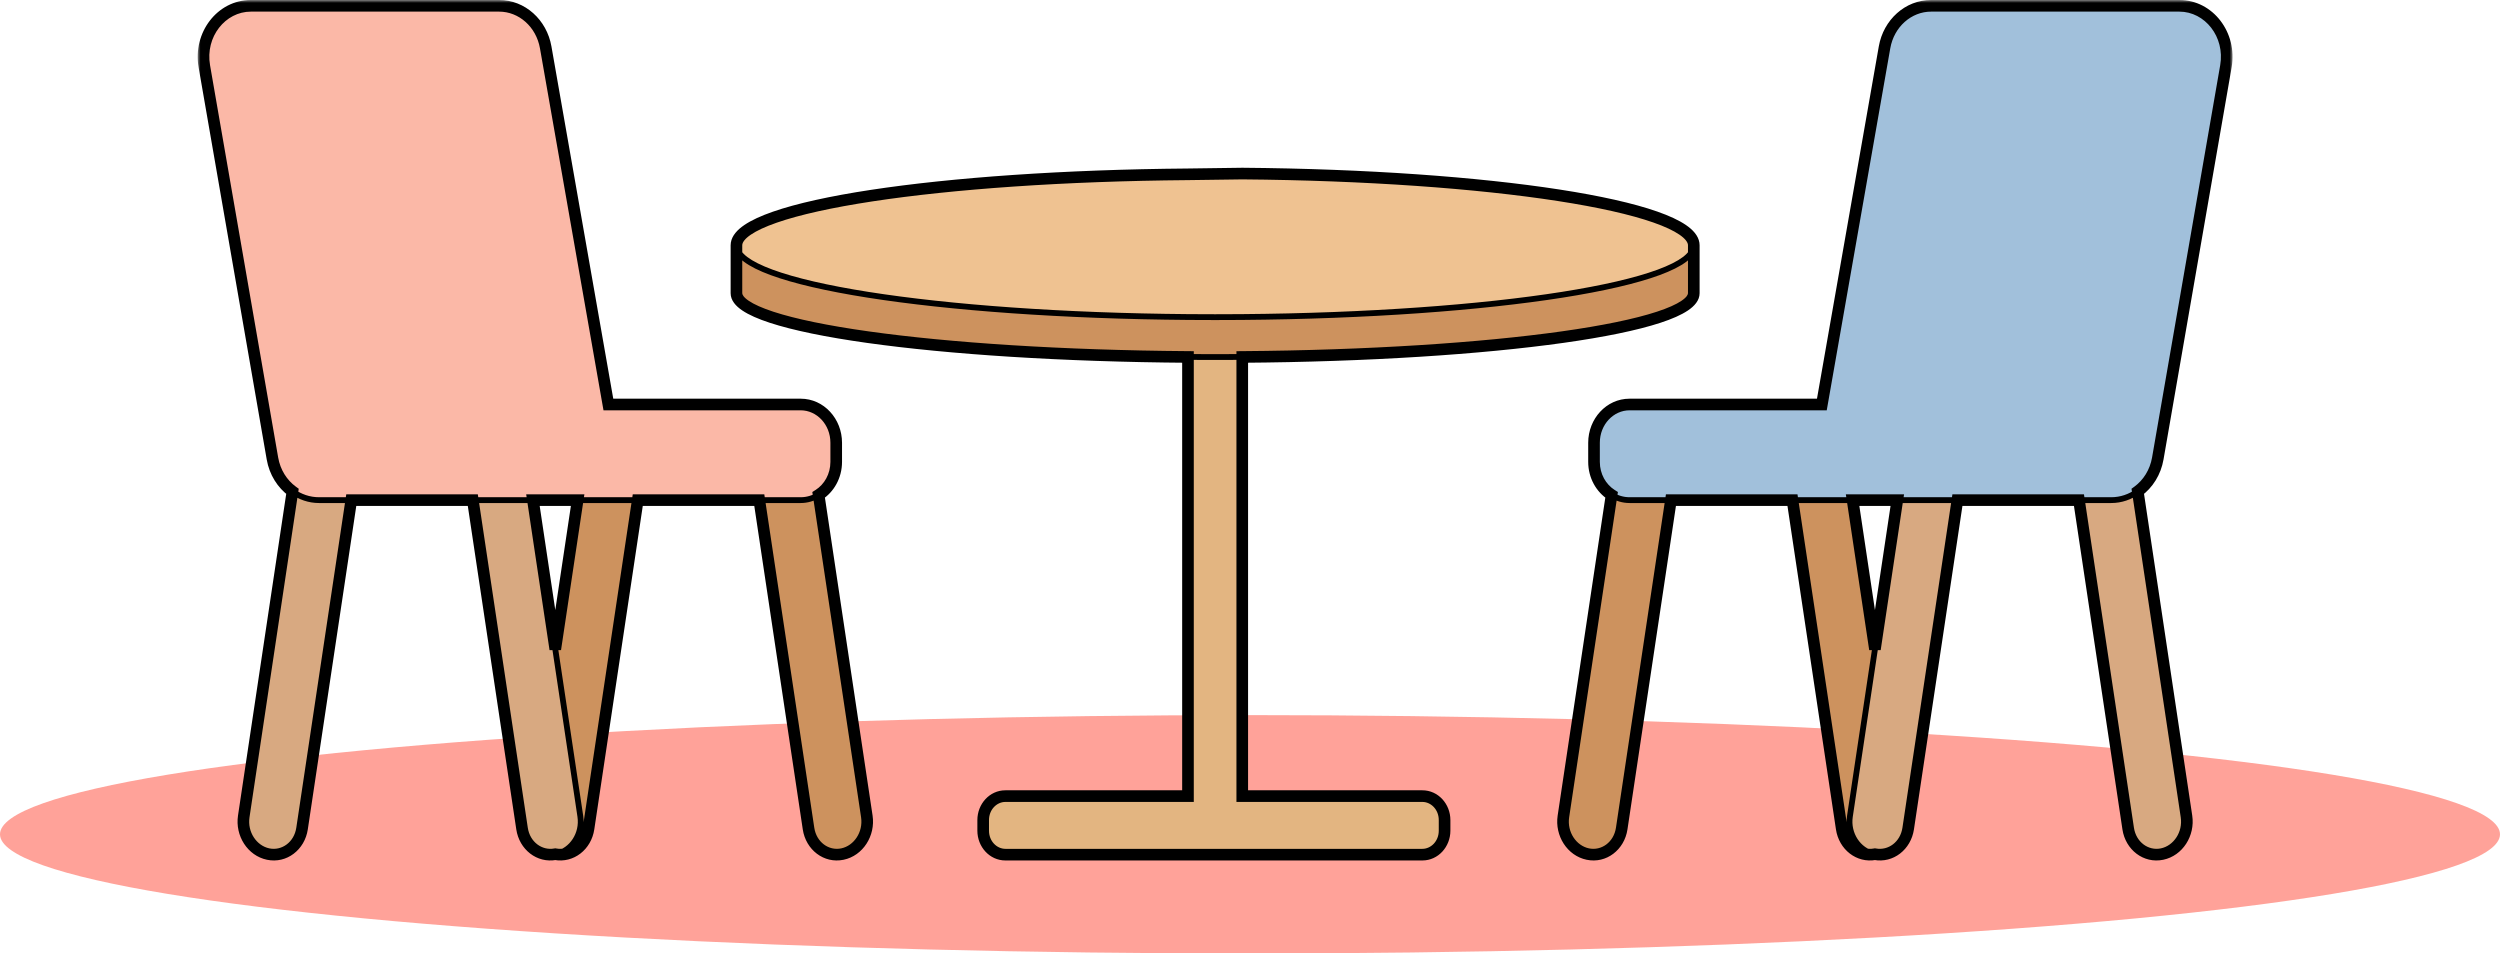 <svg width="430" height="164" viewBox="0 0 430 164" fill="none" xmlns="http://www.w3.org/2000/svg">
<ellipse cx="215" cy="143.5" rx="215" ry="20.5" fill="#FFA299"/>
<mask id="path-2-outside-1_256_10" maskUnits="userSpaceOnUse" x="34" y="0" width="350" height="149" fill="black">
<rect fill="white" x="34" width="350" height="149"/>
<path d="M204.332 136.931H172.927C170.817 136.931 169.107 138.775 169.107 141.05V142.881C169.107 145.156 170.817 147 172.927 147H244.649C246.758 147 248.468 145.156 248.468 142.881V141.05C248.468 138.775 246.758 136.931 244.649 136.931H213.668V61.397C212.123 61.408 210.567 61.414 209 61.414C207.433 61.414 205.877 61.408 204.332 61.397V136.931Z"/>
<path d="M291.332 50.429V42.191C291.332 48.786 256.915 54.174 213.57 54.53C212.057 54.542 210.533 54.549 209 54.549C207.467 54.549 205.943 54.542 204.43 54.53C161.085 54.174 126.668 48.786 126.668 42.191V50.429C126.668 56.287 161.033 61.074 204.332 61.397C205.877 61.408 207.433 61.414 209 61.414C210.567 61.414 212.123 61.408 213.668 61.397C256.967 61.074 291.332 56.287 291.332 50.429Z"/>
<path fill-rule="evenodd" clip-rule="evenodd" d="M204.332 29.983C161.703 30.34 127.734 35.436 126.693 41.886C126.677 41.987 126.668 42.089 126.668 42.191C126.668 48.786 161.085 54.174 204.43 54.53C205.943 54.542 207.467 54.549 209 54.549C210.533 54.549 212.057 54.542 213.57 54.53C256.915 54.174 291.332 48.786 291.332 42.191C291.332 42.089 291.323 41.987 291.307 41.886C290.266 35.436 256.297 30.211 213.668 29.853L204.332 29.983Z"/>
<path d="M374.851 1C379.95 1 383.796 5.988 382.859 11.385L371.14 78.862C370.727 81.238 369.449 83.239 367.696 84.517C366.385 85.472 364.81 86.022 363.132 86.022H357.581H336.676H326.335H318.646H308.305H287.4H280.281C279.155 86.022 278.101 85.695 277.195 85.122C275.386 83.98 274.171 81.864 274.171 79.443V76.153C274.171 72.52 276.907 69.574 280.281 69.574H313.36L324.14 8.144C324.867 4 328.229 1 332.145 1H374.851Z"/>
<path fill-rule="evenodd" clip-rule="evenodd" d="M268.905 140.431L277.195 85.122C278.101 85.695 279.155 86.022 280.281 86.022H287.4L278.934 142.512C278.485 145.51 275.876 147.475 273.106 146.9C270.337 146.326 268.456 143.429 268.905 140.431ZM318.646 86.022H308.305L316.772 142.512C317.215 145.471 319.762 147.423 322.491 146.922L322.455 146.915C322.431 146.91 322.406 146.905 322.381 146.9C319.612 146.326 317.731 143.429 318.181 140.431L322.491 111.674L318.646 86.022Z"/>
<path d="M322.381 146.9C319.612 146.326 317.731 143.429 318.181 140.431L322.491 111.674L326.335 86.022H336.676L328.209 142.512C327.766 145.47 325.219 147.423 322.491 146.922L322.455 146.915C322.431 146.91 322.406 146.905 322.381 146.9Z"/>
<path d="M376.076 140.431C376.526 143.43 374.645 146.326 371.875 146.9C369.106 147.475 366.497 145.51 366.047 142.512L357.581 86.022H363.132C364.81 86.022 366.385 85.472 367.696 84.517L376.076 140.431Z"/>
<path d="M43.149 1C38.05 1 34.204 5.988 35.141 11.385L46.86 78.862C47.273 81.238 48.551 83.239 50.304 84.517C51.615 85.472 53.191 86.022 54.868 86.022H60.419H81.324H91.665H99.354H109.695H130.599H137.719C138.845 86.022 139.899 85.695 140.805 85.122C142.614 83.98 143.829 81.864 143.829 79.443V76.153C143.829 72.52 141.093 69.574 137.719 69.574H104.64L93.86 8.144C93.133 4 89.771 1 85.855 1H43.149Z"/>
<path fill-rule="evenodd" clip-rule="evenodd" d="M149.095 140.431L140.805 85.122C139.899 85.695 138.845 86.022 137.719 86.022H130.599L139.066 142.512C139.515 145.51 142.124 147.475 144.894 146.9C147.663 146.326 149.544 143.429 149.095 140.431ZM99.354 86.022H109.695L101.228 142.512C100.785 145.471 98.238 147.423 95.509 146.922L95.544 146.915C95.569 146.91 95.594 146.905 95.619 146.9C98.388 146.326 100.269 143.429 99.82 140.431L95.51 111.674L99.354 86.022Z"/>
<path d="M95.619 146.9C98.388 146.326 100.269 143.429 99.82 140.431L95.51 111.674L91.665 86.022H81.324L89.791 142.512C90.234 145.47 92.781 147.423 95.509 146.922L95.544 146.915C95.569 146.91 95.594 146.905 95.619 146.9Z"/>
<path d="M41.924 140.431C41.474 143.43 43.355 146.326 46.125 146.9C48.894 147.475 51.503 145.51 51.953 142.512L60.419 86.022H54.868C53.191 86.022 51.615 85.472 50.304 84.517L41.924 140.431Z"/>
</mask>
<path d="M204.332 136.931H172.927C170.817 136.931 169.107 138.775 169.107 141.05V142.881C169.107 145.156 170.817 147 172.927 147H244.649C246.758 147 248.468 145.156 248.468 142.881V141.05C248.468 138.775 246.758 136.931 244.649 136.931H213.668V61.397C212.123 61.408 210.567 61.414 209 61.414C207.433 61.414 205.877 61.408 204.332 61.397V136.931Z" fill="#E3B581"/>
<path d="M291.332 50.429V42.191C291.332 48.786 256.915 54.174 213.57 54.53C212.057 54.542 210.533 54.549 209 54.549C207.467 54.549 205.943 54.542 204.43 54.53C161.085 54.174 126.668 48.786 126.668 42.191V50.429C126.668 56.287 161.033 61.074 204.332 61.397C205.877 61.408 207.433 61.414 209 61.414C210.567 61.414 212.123 61.408 213.668 61.397C256.967 61.074 291.332 56.287 291.332 50.429Z" fill="#CD925E"/>
<path fill-rule="evenodd" clip-rule="evenodd" d="M204.332 29.983C161.703 30.34 127.734 35.436 126.693 41.886C126.677 41.987 126.668 42.089 126.668 42.191C126.668 48.786 161.085 54.174 204.43 54.53C205.943 54.542 207.467 54.549 209 54.549C210.533 54.549 212.057 54.542 213.57 54.53C256.915 54.174 291.332 48.786 291.332 42.191C291.332 42.089 291.323 41.987 291.307 41.886C290.266 35.436 256.297 30.211 213.668 29.853L204.332 29.983Z" fill="#EFC291"/>
<path d="M374.851 1C379.95 1 383.796 5.988 382.859 11.385L371.14 78.862C370.727 81.238 369.449 83.239 367.696 84.517C366.385 85.472 364.81 86.022 363.132 86.022H357.581H336.676H326.335H318.646H308.305H287.4H280.281C279.155 86.022 278.101 85.695 277.195 85.122C275.386 83.98 274.171 81.864 274.171 79.443V76.153C274.171 72.52 276.907 69.574 280.281 69.574H313.36L324.14 8.144C324.867 4 328.229 1 332.145 1H374.851Z" fill="#A1C0DB"/>
<path fill-rule="evenodd" clip-rule="evenodd" d="M268.905 140.431L277.195 85.122C278.101 85.695 279.155 86.022 280.281 86.022H287.4L278.934 142.512C278.485 145.51 275.876 147.475 273.106 146.9C270.337 146.326 268.456 143.429 268.905 140.431ZM318.646 86.022H308.305L316.772 142.512C317.215 145.471 319.762 147.423 322.491 146.922L322.455 146.915C322.431 146.91 322.406 146.905 322.381 146.9C319.612 146.326 317.731 143.429 318.181 140.431L322.491 111.674L318.646 86.022Z" fill="#CD925E"/>
<path d="M322.381 146.9C319.612 146.326 317.731 143.429 318.181 140.431L322.491 111.674L326.335 86.022H336.676L328.209 142.512C327.766 145.47 325.219 147.423 322.491 146.922L322.455 146.915C322.431 146.91 322.406 146.905 322.381 146.9Z" fill="#D8A981"/>
<path d="M376.076 140.431C376.526 143.43 374.645 146.326 371.875 146.9C369.106 147.475 366.497 145.51 366.047 142.512L357.581 86.022H363.132C364.81 86.022 366.385 85.472 367.696 84.517L376.076 140.431Z" fill="#D8A981"/>
<path d="M43.149 1C38.05 1 34.204 5.988 35.141 11.385L46.86 78.862C47.273 81.238 48.551 83.239 50.304 84.517C51.615 85.472 53.191 86.022 54.868 86.022H60.419H81.324H91.665H99.354H109.695H130.599H137.719C138.845 86.022 139.899 85.695 140.805 85.122C142.614 83.98 143.829 81.864 143.829 79.443V76.153C143.829 72.52 141.093 69.574 137.719 69.574H104.64L93.86 8.144C93.133 4 89.771 1 85.855 1H43.149Z" fill="#FBB8A7"/>
<path fill-rule="evenodd" clip-rule="evenodd" d="M149.095 140.431L140.805 85.122C139.899 85.695 138.845 86.022 137.719 86.022H130.599L139.066 142.512C139.515 145.51 142.124 147.475 144.894 146.9C147.663 146.326 149.544 143.429 149.095 140.431ZM99.354 86.022H109.695L101.228 142.512C100.785 145.471 98.238 147.423 95.509 146.922L95.544 146.915C95.569 146.91 95.594 146.905 95.619 146.9C98.388 146.326 100.269 143.429 99.82 140.431L95.51 111.674L99.354 86.022Z" fill="#CD925E"/>
<path d="M95.619 146.9C98.388 146.326 100.269 143.429 99.82 140.431L95.51 111.674L91.665 86.022H81.324L89.791 142.512C90.234 145.47 92.781 147.423 95.509 146.922L95.544 146.915C95.569 146.91 95.594 146.905 95.619 146.9Z" fill="#D8A981"/>
<path d="M41.924 140.431C41.474 143.43 43.355 146.326 46.125 146.9C48.894 147.475 51.503 145.51 51.953 142.512L60.419 86.022H54.868C53.191 86.022 51.615 85.472 50.304 84.517L41.924 140.431Z" fill="#D8A981"/>
<path d="M291.332 41.886H291.832V41.386H291.332V41.886ZM126.668 41.886V41.386H126.168V41.886H126.668ZM213.57 54.53L213.574 55.03L213.57 54.53ZM204.43 54.53L204.426 55.03L204.43 54.53ZM322.381 146.9L322.28 147.39L322.28 147.39L322.381 146.9ZM318.181 140.431L317.686 140.357L318.181 140.431ZM322.491 146.922L322.4 147.413L322.491 147.43L322.581 147.413L322.491 146.922ZM322.455 146.915L322.361 147.406L322.362 147.406L322.455 146.915ZM95.619 146.9L95.72 147.39L95.72 147.39L95.619 146.9ZM99.82 140.431L100.314 140.357L99.82 140.431ZM95.509 146.922L95.419 147.413L95.509 147.43L95.6 147.413L95.509 146.922ZM95.544 146.915L95.638 147.406L95.638 147.406L95.544 146.915ZM291.332 41.886H290.832V50.429H291.332H291.832V41.886H291.332ZM126.668 50.429H127.168V41.886H126.668H126.168V50.429H126.668ZM291.307 41.886V42.386H291.332V41.886V41.386H291.307V41.886ZM291.332 41.886H290.832V42.191H291.332H291.832V41.886H291.332ZM126.668 42.191H127.168V41.886H126.668H126.168V42.191H126.668ZM126.668 41.886V42.386H126.693V41.886V41.386H126.668V41.886ZM213.57 54.53L213.574 55.03C235.262 54.852 254.729 53.415 268.783 51.194C275.806 50.084 281.5 48.775 285.45 47.32C287.421 46.594 288.988 45.821 290.071 44.998C291.142 44.184 291.832 43.249 291.832 42.191H291.332H290.832C290.832 42.782 290.445 43.458 289.466 44.202C288.497 44.938 287.036 45.67 285.104 46.382C281.245 47.803 275.626 49.1 268.627 50.206C254.636 52.417 235.222 53.852 213.566 54.03L213.57 54.53ZM126.668 42.191H126.168C126.168 43.249 126.857 44.184 127.929 44.998C129.012 45.821 130.579 46.594 132.55 47.32C136.5 48.775 142.194 50.084 149.217 51.194C163.271 53.415 182.738 54.852 204.426 55.03L204.43 54.53L204.434 54.03C182.778 53.852 163.364 52.417 149.373 50.206C142.374 49.1 136.755 47.803 132.896 46.382C130.964 45.67 129.503 44.938 128.534 44.202C127.555 43.458 127.168 42.782 127.168 42.191H126.668ZM204.43 54.53L204.426 55.03C205.94 55.042 207.465 55.049 209 55.049V54.549V54.049C207.468 54.049 205.946 54.042 204.434 54.03L204.43 54.53ZM209 54.549V55.049C210.535 55.049 212.06 55.042 213.574 55.03L213.57 54.53L213.566 54.03C212.054 54.042 210.532 54.049 209 54.049V54.549ZM213.668 61.397L213.665 60.897C212.121 60.908 210.565 60.914 209 60.914V61.414V61.914C210.568 61.914 212.126 61.908 213.672 61.897L213.668 61.397ZM209 61.414V60.914C207.435 60.914 205.879 60.908 204.335 60.897L204.332 61.397L204.328 61.897C205.874 61.908 207.432 61.914 209 61.914V61.414ZM318.181 140.431L317.686 140.357C317.202 143.587 319.222 146.755 322.28 147.39L322.381 146.9L322.483 146.411C320.002 145.896 318.26 143.271 318.675 140.505L318.181 140.431ZM322.491 111.674L321.996 111.6L317.686 140.357L318.181 140.431L318.675 140.505L322.985 111.748L322.491 111.674ZM322.381 146.9L322.28 147.39C322.307 147.395 322.334 147.401 322.361 147.406L322.455 146.915L322.55 146.424C322.527 146.42 322.505 146.415 322.483 146.411L322.381 146.9ZM322.455 146.915L322.362 147.406C322.374 147.408 322.387 147.411 322.4 147.413L322.491 146.922L322.581 146.43C322.571 146.428 322.56 146.426 322.549 146.424L322.455 146.915ZM322.491 146.922L322.581 147.413C322.621 147.406 322.661 147.398 322.701 147.39L322.6 146.9L322.498 146.411C322.466 146.417 322.433 146.424 322.4 146.43L322.491 146.922ZM322.455 146.915L322.363 147.406L322.398 147.413L322.491 146.922L322.583 146.43L322.548 146.424L322.455 146.915ZM326.335 86.022V86.522H336.676V86.022V85.522H326.335V86.022ZM367.696 84.517L367.401 84.113C366.172 85.009 364.698 85.522 363.132 85.522V86.022V86.522C364.921 86.522 366.599 85.935 367.99 84.921L367.696 84.517ZM363.132 86.022V85.522H357.581V86.022V86.522H363.132V86.022ZM287.4 86.022V85.522H280.281V86.022V86.522H287.4V86.022ZM280.281 86.022V85.522C279.254 85.522 278.292 85.224 277.462 84.7L277.195 85.122L276.928 85.545C277.91 86.165 279.056 86.522 280.281 86.522V86.022ZM318.646 86.022V85.522H308.305V86.022V86.522H318.646V86.022ZM99.82 140.431L99.325 140.505C99.74 143.271 97.998 145.896 95.517 146.411L95.619 146.9L95.72 147.39C98.778 146.755 100.798 143.587 100.314 140.357L99.82 140.431ZM95.51 111.674L95.015 111.748L99.325 140.505L99.82 140.431L100.314 140.357L96.004 111.6L95.51 111.674ZM95.619 146.9L95.517 146.411C95.495 146.415 95.473 146.42 95.451 146.424L95.544 146.915L95.638 147.406C95.665 147.401 95.693 147.395 95.72 147.39L95.619 146.9ZM95.544 146.915L95.451 146.424C95.44 146.426 95.429 146.428 95.419 146.43L95.509 146.922L95.6 147.413C95.613 147.411 95.626 147.408 95.638 147.406L95.544 146.915ZM95.509 146.922L95.6 146.43C95.567 146.424 95.534 146.417 95.502 146.411L95.4 146.9L95.299 147.39C95.339 147.398 95.379 147.406 95.419 147.413L95.509 146.922ZM95.544 146.915L95.452 146.424L95.417 146.43L95.509 146.922L95.602 147.413L95.637 147.406L95.544 146.915ZM91.665 86.022V85.522H81.324V86.022V86.522H91.665V86.022ZM50.304 84.517L50.01 84.921C51.401 85.935 53.079 86.522 54.868 86.522V86.022V85.522C53.302 85.522 51.828 85.009 50.599 84.113L50.304 84.517ZM54.868 86.022V86.522H60.419V86.022V85.522H54.868V86.022ZM130.599 86.022V86.522H137.719V86.022V85.522H130.599V86.022ZM137.719 86.022V86.522C138.944 86.522 140.09 86.165 141.072 85.545L140.805 85.122L140.538 84.7C139.708 85.224 138.746 85.522 137.719 85.522V86.022ZM99.354 86.022V86.522H109.695V86.022V85.522H99.354V86.022ZM204.332 136.931V137.931H205.332V136.931H204.332ZM213.668 136.931H212.668V137.931H213.668V136.931ZM291.307 41.886L292.294 41.727V41.727L291.307 41.886ZM126.693 41.886L125.706 41.727L126.693 41.886ZM204.332 61.397H205.332V60.404L204.339 60.397L204.332 61.397ZM213.668 61.397L213.661 60.397L212.668 60.404V61.397H213.668ZM213.668 29.853L213.677 28.853L213.666 28.853L213.654 28.854L213.668 29.853ZM204.332 29.983L204.34 30.982L204.346 30.982L204.332 29.983ZM278.934 142.512L279.923 142.66L278.934 142.512ZM268.905 140.431L267.916 140.283L268.905 140.431ZM316.772 142.512L317.761 142.364L316.772 142.512ZM328.209 142.512L327.22 142.364L328.209 142.512ZM376.076 140.431L377.065 140.283L376.076 140.431ZM366.047 142.512L367.036 142.364L366.047 142.512ZM322.491 146.922L322.671 145.938L322.491 145.905L322.31 145.938L322.491 146.922ZM322.491 111.674L321.502 111.822H323.479L322.491 111.674ZM382.859 11.385L381.873 11.214V11.214L382.859 11.385ZM371.14 78.862L372.125 79.034V79.034L371.14 78.862ZM313.36 69.574V70.574H314.199L314.345 69.747L313.36 69.574ZM324.14 8.144L323.155 7.971V7.971L324.14 8.144ZM326.335 86.022L327.324 86.171L327.496 85.022H326.335V86.022ZM336.676 86.022V85.022H335.814L335.687 85.874L336.676 86.022ZM367.696 84.517L367.107 83.709L366.617 84.066L366.707 84.665L367.696 84.517ZM357.581 86.022L358.57 85.874L358.442 85.022H357.581V86.022ZM277.195 85.122L278.184 85.271L278.28 84.625L277.729 84.277L277.195 85.122ZM287.4 86.022V85.022H286.539L286.412 85.874L287.4 86.022ZM308.305 86.022L309.294 85.874L309.167 85.022H308.305V86.022ZM318.646 86.022V85.022H317.485L317.657 86.171L318.646 86.022ZM139.066 142.512L140.055 142.364L139.066 142.512ZM149.095 140.431L150.084 140.283L149.095 140.431ZM101.228 142.512L100.239 142.364H100.239L101.228 142.512ZM89.791 142.512L90.78 142.364L89.791 142.512ZM41.924 140.431L40.935 140.283L41.924 140.431ZM51.953 142.512L50.964 142.364L51.953 142.512ZM95.509 146.922L95.69 145.938L95.509 145.905L95.329 145.938L95.509 146.922ZM95.51 111.674L94.52 111.822H96.498L95.51 111.674ZM35.141 11.385L36.127 11.214L36.127 11.214L35.141 11.385ZM46.86 78.862L45.875 79.034L45.875 79.034L46.86 78.862ZM104.64 69.574L103.655 69.747L103.801 70.574H104.64V69.574ZM93.86 8.144L94.845 7.971L94.845 7.971L93.86 8.144ZM91.665 86.022V85.022H90.504L90.676 86.171L91.665 86.022ZM81.324 86.022L82.313 85.874L82.186 85.022H81.324V86.022ZM50.304 84.517L51.293 84.665L51.383 84.066L50.893 83.709L50.304 84.517ZM60.419 86.022V85.022H59.558L59.43 85.874L60.419 86.022ZM140.805 85.122L140.271 84.277L139.72 84.625L139.816 85.271L140.805 85.122ZM130.599 86.022L131.588 85.874L131.461 85.022H130.599V86.022ZM109.695 86.022V85.022H108.833L108.706 85.874L109.695 86.022ZM99.354 86.022L100.343 86.171L100.515 85.022H99.354V86.022ZM172.927 136.931V137.931H204.332V136.931V135.931H172.927V136.931ZM169.107 141.05H170.107C170.107 139.255 171.439 137.931 172.927 137.931V136.931V135.931C170.195 135.931 168.107 138.295 168.107 141.05H169.107ZM169.107 142.881H170.107V141.05H169.107H168.107V142.881H169.107ZM172.927 147V146C171.439 146 170.107 144.676 170.107 142.881H169.107H168.107C168.107 145.636 170.195 148 172.927 148V147ZM248.468 142.881H247.468C247.468 144.676 246.136 146 244.649 146V147V148C247.38 148 249.468 145.636 249.468 142.881H248.468ZM248.468 141.05H247.468V142.881H248.468H249.468V141.05H248.468ZM244.649 136.931V137.931C246.136 137.931 247.468 139.255 247.468 141.05H248.468H249.468C249.468 138.295 247.38 135.931 244.649 135.931V136.931ZM213.668 136.931V137.931H244.649V136.931V135.931H213.668V136.931ZM244.649 147V146H172.927V147V148H244.649V147ZM291.332 42.191H290.332V50.429H291.332H292.332V42.191H291.332ZM126.668 50.429H127.668V42.191H126.668H125.668V50.429H126.668ZM291.332 42.191H292.332C292.332 42.035 292.319 41.88 292.294 41.727L291.307 41.886L290.32 42.045C290.328 42.095 290.332 42.143 290.332 42.191H291.332ZM126.693 41.886L125.706 41.727C125.681 41.88 125.668 42.035 125.668 42.191H126.668H127.668C127.668 42.143 127.672 42.095 127.68 42.045L126.693 41.886ZM204.332 61.397L204.339 60.397C182.718 60.235 163.349 58.959 149.402 56.998C142.421 56.017 136.841 54.869 133.026 53.618C131.111 52.991 129.701 52.357 128.789 51.741C127.834 51.095 127.668 50.641 127.668 50.429H126.668H125.668C125.668 51.683 126.576 52.659 127.67 53.398C128.806 54.166 130.419 54.869 132.403 55.519C136.384 56.824 142.101 57.991 149.124 58.979C163.184 60.956 182.646 62.235 204.324 62.397L204.332 61.397ZM291.332 50.429H290.332C290.332 50.641 290.166 51.095 289.211 51.741C288.299 52.357 286.889 52.991 284.974 53.618C281.159 54.869 275.579 56.017 268.598 56.998C254.651 58.959 235.282 60.235 213.661 60.397L213.668 61.397L213.676 62.397C235.354 62.235 254.816 60.956 268.876 58.979C275.899 57.991 281.616 56.824 285.597 55.519C287.581 54.869 289.194 54.166 290.33 53.398C291.424 52.659 292.332 51.683 292.332 50.429H291.332ZM204.332 61.397H203.332V136.931H204.332H205.332V61.397H204.332ZM213.668 136.931H214.668V61.397H213.668H212.668V136.931H213.668ZM204.332 29.983L204.323 28.983C182.978 29.162 163.779 30.527 149.767 32.661C142.767 33.727 137.022 34.991 132.94 36.411C130.903 37.119 129.232 37.883 128.017 38.711C126.831 39.519 125.902 40.509 125.706 41.727L126.693 41.886L127.68 42.045C127.744 41.651 128.105 41.071 129.142 40.364C130.151 39.677 131.637 38.982 133.597 38.3C137.51 36.939 143.116 35.697 150.068 34.638C163.958 32.523 183.057 31.161 204.34 30.982L204.332 29.983ZM291.307 41.886L292.294 41.727C292.098 40.51 291.17 39.518 289.985 38.707C288.77 37.875 287.099 37.106 285.062 36.392C280.981 34.959 275.235 33.679 268.236 32.597C254.223 30.43 235.023 29.032 213.677 28.853L213.668 29.853L213.66 30.853C234.942 31.032 254.041 32.426 267.93 34.573C274.881 35.648 280.488 36.906 284.4 38.279C286.361 38.967 287.847 39.667 288.856 40.357C289.894 41.068 290.256 41.65 290.32 42.045L291.307 41.886ZM273.106 146.9L272.903 147.879C276.303 148.585 279.399 146.154 279.923 142.66L278.934 142.512L277.945 142.364C277.57 144.865 275.448 146.365 273.309 145.921L273.106 146.9ZM268.905 140.431L267.916 140.283C267.397 143.745 269.556 147.185 272.903 147.879L273.106 146.9L273.309 145.921C271.117 145.466 269.515 143.113 269.894 140.58L268.905 140.431ZM371.875 146.9L372.079 147.879C375.425 147.185 377.584 143.746 377.065 140.283L376.076 140.431L375.087 140.58C375.467 143.114 373.864 145.466 371.672 145.921L371.875 146.9ZM366.047 142.512L365.058 142.66C365.582 146.154 368.678 148.585 372.079 147.879L371.875 146.9L371.672 145.921C369.534 146.365 367.411 144.865 367.036 142.364L366.047 142.512ZM328.209 142.512L327.22 142.364C326.85 144.832 324.777 146.325 322.671 145.938L322.491 146.922L322.31 147.905C325.661 148.521 328.681 146.109 329.198 142.66L328.209 142.512ZM322.491 146.922L322.31 145.938C320.204 146.325 318.131 144.832 317.761 142.364L316.772 142.512L315.783 142.66C316.3 146.109 319.321 148.521 322.671 147.905L322.491 146.922ZM382.859 11.385L383.844 11.556C384.872 5.636 380.657 0 374.851 0V1V2C379.243 2 382.72 6.34 381.873 11.214L382.859 11.385ZM371.14 78.862L372.125 79.034L383.844 11.556L382.859 11.385L381.873 11.214L370.155 78.691L371.14 78.862ZM274.171 76.153H273.171V79.443H274.171H275.171V76.153H274.171ZM280.281 69.574V68.574C276.286 68.574 273.171 72.038 273.171 76.153H274.171H275.171C275.171 73.001 277.528 70.574 280.281 70.574V69.574ZM313.36 69.574V68.574H280.281V69.574V70.574H313.36V69.574ZM324.14 8.144L323.155 7.971L312.375 69.401L313.36 69.574L314.345 69.747L325.125 8.317L324.14 8.144ZM332.145 1V0C327.692 0 323.957 3.402 323.155 7.971L324.14 8.144L325.125 8.317C325.777 4.599 328.766 2 332.145 2V1ZM374.851 1V0H332.145V1V2H374.851V1ZM336.676 86.022L335.687 85.874L327.22 142.364L328.209 142.512L329.198 142.66L337.665 86.171L336.676 86.022ZM322.491 111.674L323.479 111.822L327.324 86.171L326.335 86.022L325.346 85.874L321.502 111.526L322.491 111.674ZM371.14 78.862L370.155 78.691C369.786 80.816 368.646 82.587 367.107 83.709L367.696 84.517L368.285 85.325C370.252 83.891 371.669 81.659 372.125 79.034L371.14 78.862ZM367.696 84.517L366.707 84.665L375.087 140.58L376.076 140.431L377.065 140.283L368.685 84.368L367.696 84.517ZM366.047 142.512L367.036 142.364L358.57 85.874L357.581 86.022L356.592 86.171L365.058 142.66L366.047 142.512ZM357.581 86.022V85.022H336.676V86.022V87.022H357.581V86.022ZM318.646 86.022L317.657 86.171L321.502 111.822L322.491 111.674L323.479 111.526L319.635 85.874L318.646 86.022ZM287.4 86.022V87.022H308.305V86.022V85.022H287.4V86.022ZM318.646 86.022V87.022H326.335V86.022V85.022H318.646V86.022ZM278.934 142.512L279.923 142.66L288.389 86.171L287.4 86.022L286.412 85.874L277.945 142.364L278.934 142.512ZM274.171 79.443H273.171C273.171 82.199 274.554 84.638 276.661 85.968L277.195 85.122L277.729 84.277C276.217 83.323 275.171 81.53 275.171 79.443H274.171ZM308.305 86.022L307.316 86.171L315.783 142.66L316.772 142.512L317.761 142.364L309.294 85.874L308.305 86.022ZM277.195 85.122L276.206 84.974L267.916 140.283L268.905 140.431L269.894 140.58L278.184 85.271L277.195 85.122ZM144.894 146.9L144.691 145.921C142.552 146.365 140.43 144.865 140.055 142.364L139.066 142.512L138.077 142.66C138.601 146.154 141.697 148.585 145.097 147.879L144.894 146.9ZM149.095 140.431L148.106 140.58C148.485 143.113 146.883 145.466 144.691 145.921L144.894 146.9L145.097 147.879C148.444 147.185 150.603 143.745 150.084 140.283L149.095 140.431ZM46.125 146.9L46.328 145.921C44.136 145.466 42.533 143.114 42.913 140.58L41.924 140.431L40.935 140.283C40.416 143.746 42.575 147.185 45.922 147.879L46.125 146.9ZM51.953 142.512L50.964 142.364C50.589 144.865 48.466 146.365 46.328 145.921L46.125 146.9L45.922 147.879C49.322 148.585 52.418 146.154 52.942 142.66L51.953 142.512ZM89.791 142.512L88.802 142.66C89.319 146.109 92.339 148.521 95.69 147.905L95.509 146.922L95.329 145.938C93.222 146.325 91.15 144.832 90.78 142.364L89.791 142.512ZM95.509 146.922L95.329 147.905C98.679 148.521 101.7 146.109 102.217 142.66L101.228 142.512L100.239 142.364C99.869 144.832 97.796 146.325 95.69 145.938L95.509 146.922ZM35.141 11.385L36.127 11.214C35.28 6.34 38.757 2 43.149 2V1V0C37.343 0 33.128 5.636 34.156 11.556L35.141 11.385ZM46.86 78.862L47.845 78.691L36.127 11.214L35.141 11.385L34.156 11.556L45.875 79.034L46.86 78.862ZM143.829 76.153H142.829V79.443H143.829H144.829V76.153H143.829ZM137.719 69.574V70.574C140.472 70.574 142.829 73.001 142.829 76.153H143.829H144.829C144.829 72.038 141.714 68.574 137.719 68.574V69.574ZM104.64 69.574V70.574H137.719V69.574V68.574H104.64V69.574ZM93.86 8.144L92.875 8.317L103.655 69.747L104.64 69.574L105.625 69.401L94.845 7.971L93.86 8.144ZM85.855 1V2C89.234 2 92.223 4.599 92.875 8.317L93.86 8.144L94.845 7.971C94.043 3.402 90.308 0 85.855 0V1ZM43.149 1V2H85.855V1V0H43.149V1ZM81.324 86.022L80.335 86.171L88.802 142.66L89.791 142.512L90.78 142.364L82.313 85.874L81.324 86.022ZM95.51 111.674L96.498 111.526L92.654 85.874L91.665 86.022L90.676 86.171L94.52 111.822L95.51 111.674ZM46.86 78.862L45.875 79.034C46.331 81.659 47.748 83.891 49.715 85.325L50.304 84.517L50.893 83.709C49.354 82.587 48.214 80.816 47.845 78.691L46.86 78.862ZM50.304 84.517L49.315 84.368L40.935 140.283L41.924 140.431L42.913 140.58L51.293 84.665L50.304 84.517ZM51.953 142.512L52.942 142.66L61.408 86.171L60.419 86.022L59.43 85.874L50.964 142.364L51.953 142.512ZM60.419 86.022V87.022H81.324V86.022V85.022H60.419V86.022ZM99.354 86.022L98.365 85.874L94.52 111.526L95.51 111.674L96.498 111.822L100.343 86.171L99.354 86.022ZM130.599 86.022V85.022H109.695V86.022V87.022H130.599V86.022ZM99.354 86.022V85.022H91.665V86.022V87.022H99.354V86.022ZM139.066 142.512L140.055 142.364L131.588 85.874L130.599 86.022L129.611 86.171L138.077 142.66L139.066 142.512ZM143.829 79.443H142.829C142.829 81.53 141.783 83.323 140.271 84.277L140.805 85.122L141.339 85.968C143.446 84.638 144.829 82.199 144.829 79.443H143.829ZM109.695 86.022L108.706 85.874L100.239 142.364L101.228 142.512L102.217 142.66L110.684 86.171L109.695 86.022ZM140.805 85.122L139.816 85.271L148.106 140.58L149.095 140.431L150.084 140.283L141.794 84.974L140.805 85.122ZM213.668 29.853L213.654 28.854L204.318 28.983L204.332 29.983L204.346 30.982L213.682 30.853L213.668 29.853Z" fill="black" mask="url(#path-2-outside-1_256_10)"/>
</svg>
